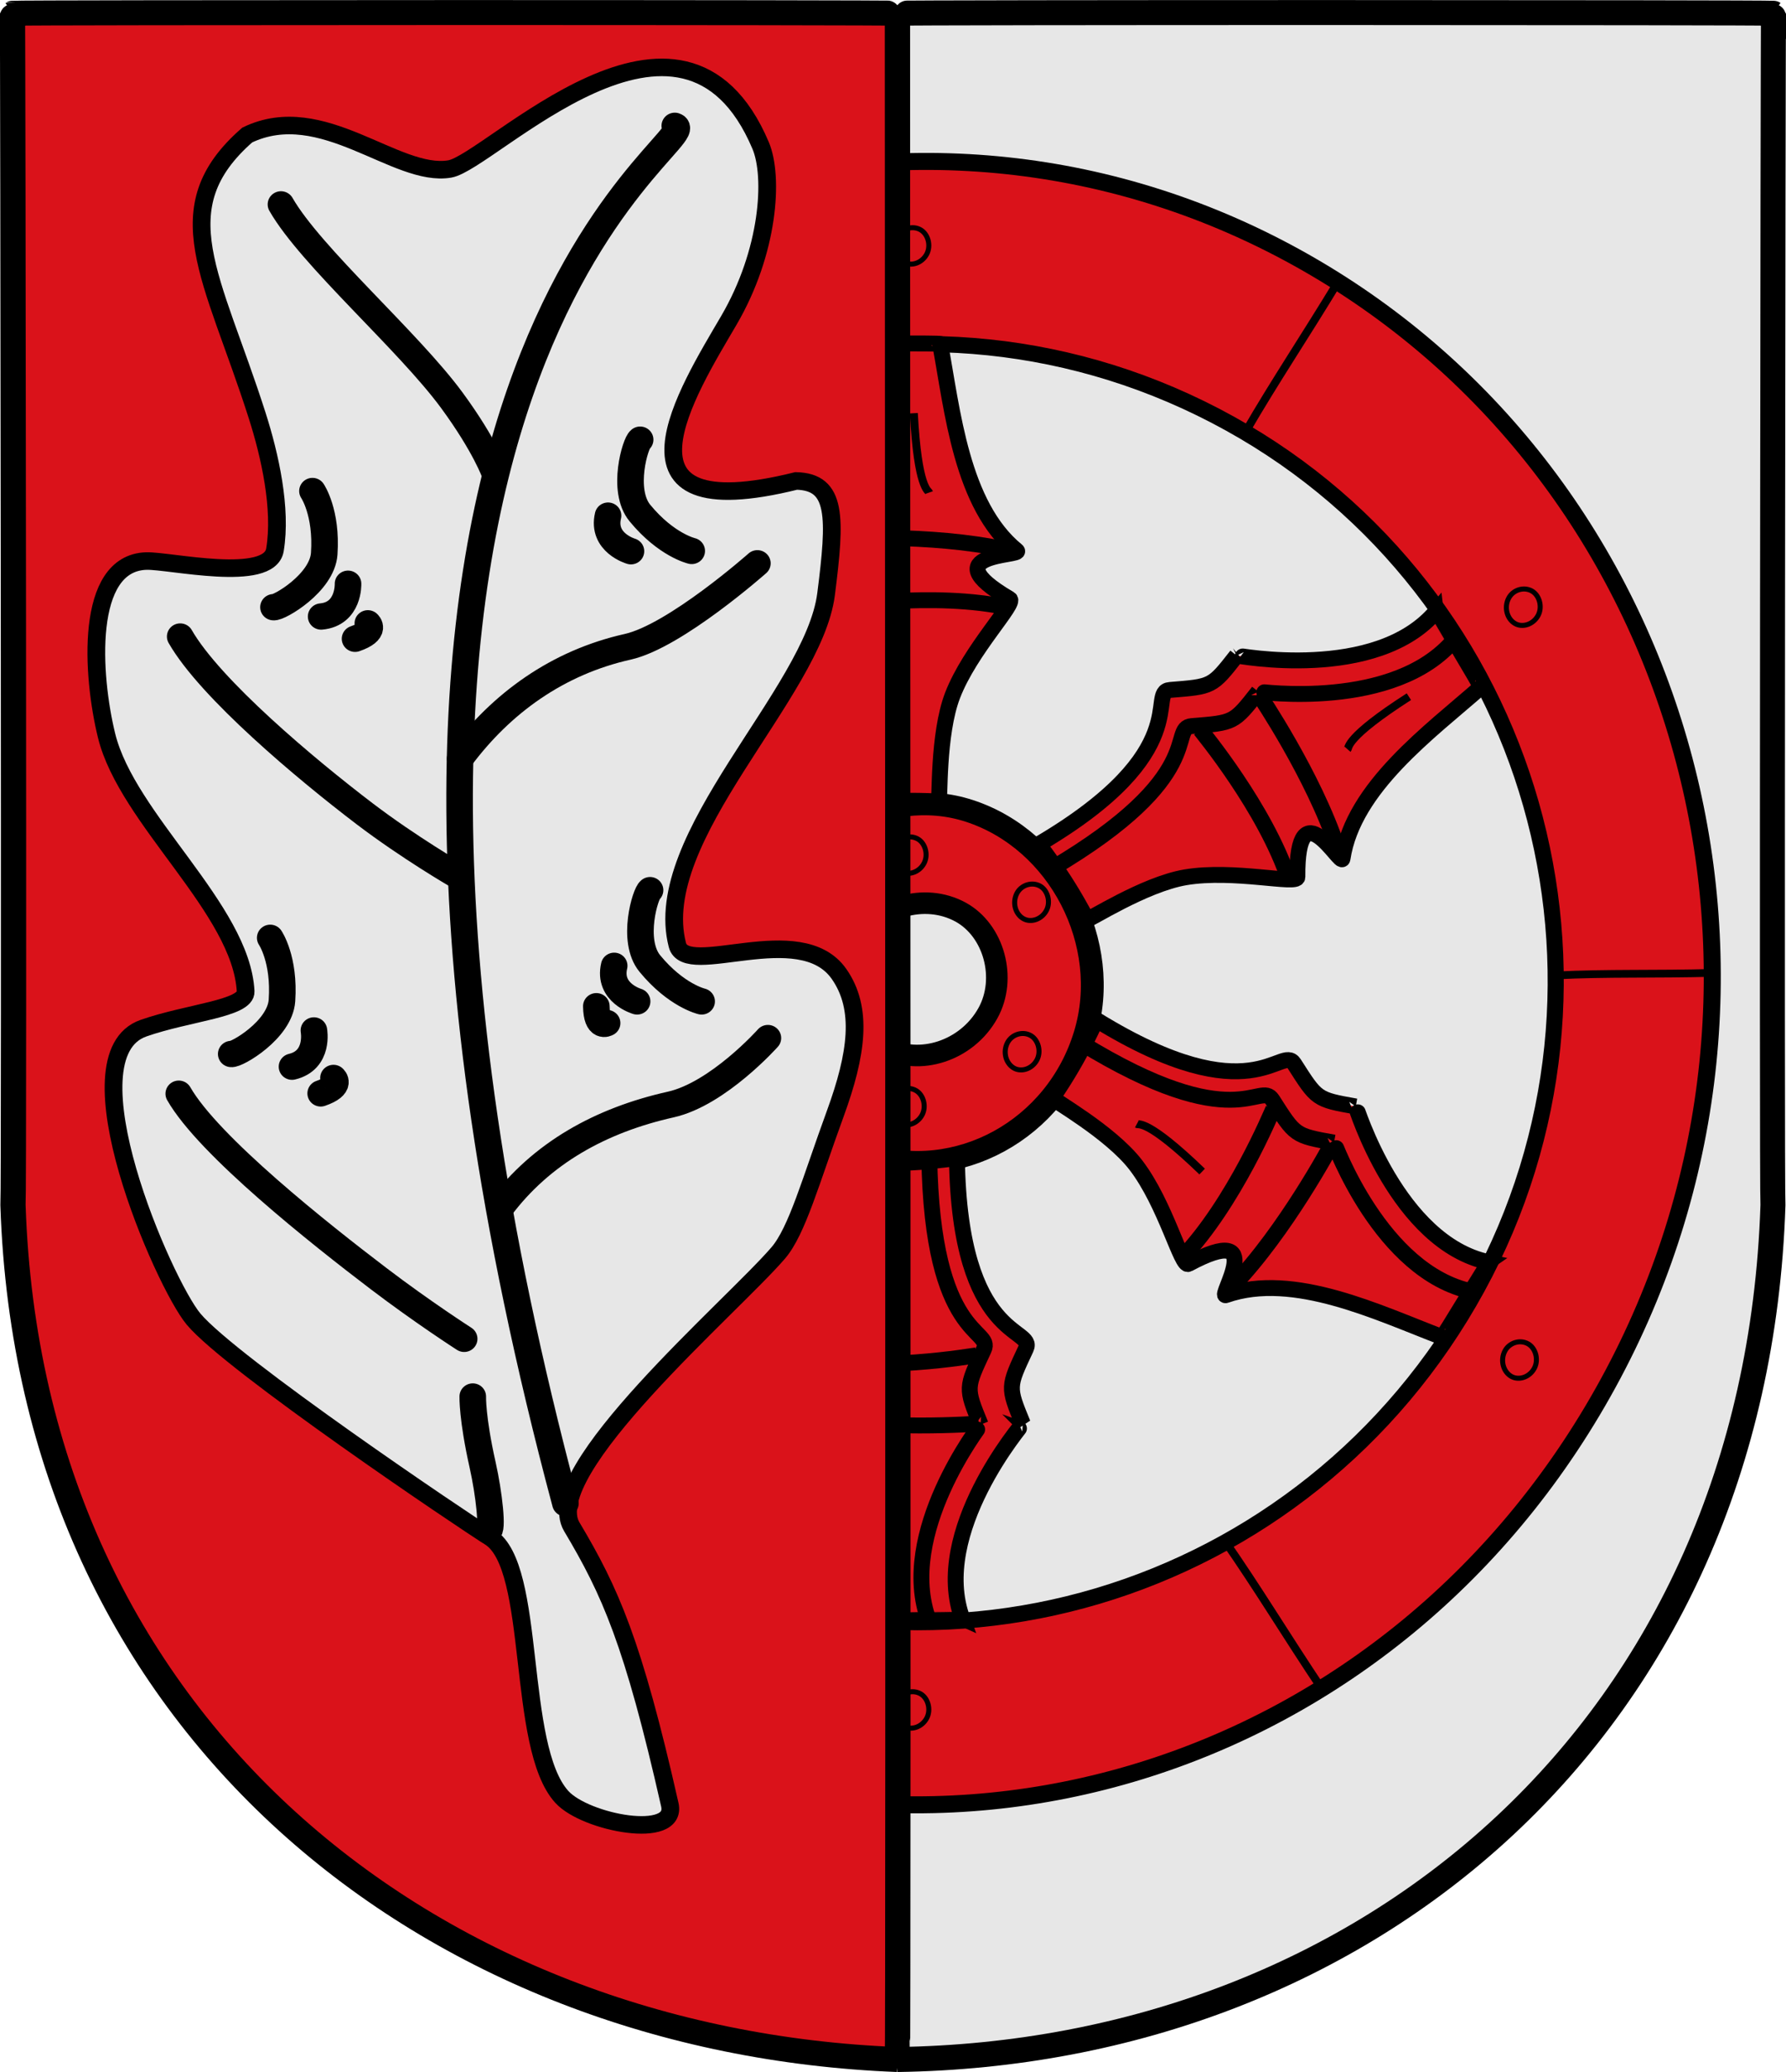<svg version="1.0" xmlns="http://www.w3.org/2000/svg" width="1349.037" height="1564.936" xml:space="preserve"><switch><g><g stroke="#000"><path fill="#E7E7E7" stroke-width="18.877" stroke-linecap="round" d="M677.746 10.02s-.847 1545.444 0 1545.432c354.92-5.059 648.396-250.939 661.429-644.949-.976-10.44.054-901.356.424-900.483-1.023-.688-661.853-.74-661.853 0z"/><path fill="#DA121A" stroke-width="12.848" d="M174.967 443.205C334.67 142.655 698.485 34.328 986.333 198.352c287.847 164.025 391.783 538.894 232.08 839.443-161.333 303.618-522.75 413.312-810.597 249.287S13.634 746.823 174.966 443.205"/><path fill="#E7E7E7" stroke-width="12.142" d="M278.108 508.996C404.976 277.07 695.736 190.798 928.827 319.821c230.663 127.68 313.82 420.924 186.952 652.851-128.517 234.94-419.276 321.21-649.938 193.53-233.092-129.022-316.25-422.268-187.733-657.206"/><path fill="#DA121A" stroke-width="17.254" d="M654.684 871.83c-62.796-20.5-102.676-98.45-80.914-171.262 20.402-68.259 95.646-108.625 158.442-88.124 68.028 22.21 107.908 100.16 87.507 168.42-21.762 72.81-97.006 113.175-165.035 90.966"/><path fill="#E7E7E7" stroke-width="16.284" d="M647.548 711.195c14.539-26.258 50.718-37.26 78.01-22.336 25.193 13.777 35.203 50.04 20.664 76.297-15.993 28.884-52.172 39.887-77.365 26.11-27.293-14.925-37.302-51.187-21.31-80.07"/><path fill="#DA121A" stroke-width="12" d="M934.078 495.078c-18.656 23.85-18.382 23.417-50.375 26.014-17.6 1.428 20.3 46.123-98.856 116.343-1.078.636 16.72 19.855 36.14 57.051.602 1.15 43.104-26.587 74.338-31.879 36.64-6.208 84.678 5.881 84.637-.139-.476-69.443 33.085-7.27 34.093-13.982 8.065-53.68 66.259-95.872 104.609-129.6.502-.442-33.707-57.239-33.727-57.375-45.091 53.898-150.926 33.431-150.86 33.567z"/><path fill="none" stroke-width="12" d="M1098.509 483.097c-45.091 53.897-148.068 39.145-148.001 39.281-18.656 23.85-18.382 23.417-50.375 26.013-17.6 1.428 13.158 37.552-106 107.771"/><path fill="none" stroke-width="12" d="M950.548 524.077c.972 1.428 41.729 61.838 59.715 116.344M906.878 551.43c.973 1.427 48.872 58.98 66.858 113.485"/><path fill="none" stroke-width="6" d="M1017.858 565.891c1.14-1.298-1.965-8.7 46.326-39.723"/><path fill="none" stroke-width="3.787" d="M768.13 674.64c3.285-6.285 11.46-8.919 17.629-5.347 5.694 3.297 7.956 11.976 4.67 18.26-3.614 6.912-11.79 9.545-17.483 6.248-6.17-3.573-8.431-12.25-4.816-19.162M760.986 787.495c3.286-6.284 11.462-8.917 17.63-5.345 5.693 3.297 7.955 11.975 4.67 18.26-3.614 6.912-11.79 9.545-17.483 6.248-6.168-3.572-8.431-12.25-4.817-19.163M674.263 828.996c3.285-6.284 11.46-8.918 17.629-5.346 5.693 3.297 7.956 11.976 4.67 18.26-3.614 6.912-11.79 9.546-17.483 6.248-6.17-3.57-8.431-12.25-4.816-19.162M675.69 639.025c3.286-6.284 11.462-8.917 17.63-5.346 5.693 3.298 7.956 11.976 4.67 18.26-3.614 6.913-11.79 9.546-17.483 6.25-6.168-3.573-8.43-12.25-4.817-19.164M1139.557 451.781c3.286-6.284 11.462-8.918 17.63-5.346 5.694 3.297 7.956 11.976 4.67 18.26-3.614 6.912-11.79 9.546-17.483 6.248-6.168-3.57-8.43-12.25-4.817-19.162M1136.7 1020.352c3.286-6.284 11.463-8.917 17.63-5.346 5.694 3.298 7.956 11.976 4.67 18.26-3.614 6.913-11.79 9.546-17.483 6.25-6.17-3.573-8.43-12.25-4.816-19.164M677.746 1284.64c3.285-6.285 11.462-8.919 17.63-5.347 5.693 3.297 7.955 11.976 4.669 18.26-3.614 6.912-11.79 9.545-17.483 6.248-6.17-3.573-8.43-12.25-4.816-19.162M677.746 178.924c3.285-6.284 11.462-8.917 17.63-5.345 5.693 3.297 7.955 11.975 4.669 18.26-3.614 6.912-11.79 9.545-17.483 6.248-6.17-3.572-8.43-12.25-4.816-19.163"/><path fill="none" stroke-width="6" d="M940.297 327.024c23.997-41.298 43.75-70.13 72.04-116.866"/><path fill="none" stroke-width="5.855" d="M1174.087 736.735c42.158-2.036 73.01-.729 121.257-2.002"/><path fill="none" stroke-width="6" d="M924.365 1162.635c27.239 39.234 44.986 69.343 75.333 114.771"/><g><path fill="#DA121A" stroke-width="12" d="M1024.07 835.665c-29.807-5.319-29.297-5.278-46.57-32.333-9.501-14.882-31.25 39.533-149.088-32.879-1.066-.656-9.716 24.07-33.49 58.646-.734 1.068 43.673 25.638 62.974 50.76 22.64 29.47 34.449 77.576 39.75 74.722 61.139-32.934 21.915 25.83 28.317 23.578 51.208-18.006 115.736 13.661 163.496 31.757.625.236 34.795-56.584 34.905-56.665-68.736-14.609-100.204-117.709-100.293-117.586z"/><path fill="none" stroke-width="12" d="M1111.645 975.35c-68.737-14.608-103.916-112.508-104.005-112.385-29.808-5.319-29.298-5.279-46.571-32.333-9.501-14.883-27.021 29.208-144.858-43.204"/><path fill="none" stroke-width="12" d="M1006.158 863.795c-.806 1.527-35.104 65.825-74.845 107.237M961.543 838.015c-.807 1.527-29.234 70.8-68.976 112.211"/><path fill="none" stroke-width="6" d="M858.697 848.912c1.526.811 8.014-3.918 49.337 35.916"/></g><g stroke-width="12"><path fill="#DA121A" d="M772.582 1075.212c-11.48-28.018-11.242-27.566 2.345-56.647 7.475-15.997-50.124-5.203-52.124-143.496-.02-1.252-25.53 4.694-67.46 3.148-1.297-.048 1.753 50.61-9.116 80.368-12.75 34.908-47.04 70.655-41.788 73.601 60.565 33.974-10.067 32.344-4.736 36.543 42.643 33.588 50.483 105.04 60.795 155.06.135.654 66.418-.94 66.546-.89-24.499-65.865 45.69-147.678 45.538-147.687z"/><path fill="none" d="M701.568 1224c-24.497-65.863 39.313-148.025 39.16-148.034-11.48-28.017-11.241-27.566 2.346-56.647 7.474-15.997-39.14-7.163-41.141-145.457"/><path fill="none" d="M739.233 1075.16c-1.721.138-74.387 5.634-130.647-5.73M737.095 1023.676c-1.723.137-75.443 13.254-131.703 1.89"/></g><g><g stroke-width="12"><path fill="#DA121A" d="M595.316 406.25c10.968 28.223 10.736 27.766-3.38 56.594-7.766 15.857 50.02 6.118 49.494 144.425-.005 1.253 25.612-4.226 67.508-1.914 1.294.071-.83-50.636 10.581-80.188 13.387-34.668 48.325-69.783 43.129-72.824-59.936-35.076 10.655-32.156 5.402-36.45-42.021-34.362-48.555-105.945-57.951-156.146-.123-.657-66.425-.273-66.55-.326 23.288 66.3-48.384 146.817-48.233 146.829z"/><path fill="none" d="M669.038 258.784c23.288 66.3-42.011 147.281-41.86 147.292 10.967 28.223 10.737 27.767-3.379 56.595-7.765 15.857 39.002 7.878 38.477 146.184"/><path fill="none" d="M628.659 406.91c1.723-.106 74.478-4.272 130.52 8.119M629.857 458.425c1.724-.106 75.672-11.872 131.715.518"/></g><path fill="none" stroke-width="6" d="M701.82 372c-.562-1.633-8.531-2.604-11.557-59.92"/></g><g><path fill="#DA121A" stroke-width="18.877" stroke-linecap="round" d="M362.168-133.352s.845 1545.465 0 1545.432c-347.779-13.63-648.395-250.939-661.429-644.949.975-10.44-.053-901.356-.424-900.483 1.022-.688 661.853-.741 661.853 0z" transform="matrix(1.01 0 0 1 312.072 143.372)"/><path fill="#E7E7E7" stroke-width="13.251" d="M286.439 219.86c-147.079 36.913-80.954-68.378-50.355-121.242 29.932-51.712 33.719-108.383 23.762-132.137-58.678-139.98-202.182 12.546-232.462 17.761-40.212 6.925-95.324-52.933-151.456-25.64-62.776 55.372-26.02 106.195 7.419 211.851 9.544 30.155 18.44 70.314 13.285 101.489-4.192 25.358-78.984 7.881-96.214 8.416-46.304 1.438-40.724 86.594-29.693 131.882 15.428 63.34 100.724 130.963 103.993 193.107.679 13.116-42.809 15.91-76.414 27.819-59.188 20.977 15.222 192.864 37.486 219.741 28.188 34.03 201.805 152.203 221.52 164.617 35.544 22.381 19.355 158.031 53.921 196.27 17.765 19.651 86.766 32.832 80.715 5.828-27.493-122.688-44.505-161.082-73.321-209.905-24.576-41.64 119.813-166.129 154.391-206.791 14.098-16.58 24.202-54.154 42.638-105.14 16.241-44.917 21.022-79.427 2.799-105.635-29.144-41.914-114.203 4.004-120.845-21.809-20.925-81.323 101.758-190.228 111.197-264.939 7.38-58.408 8.215-84.819-22.366-85.543z" transform="matrix(1.01 0 0 1 312.072 143.372)"/><path fill="none" stroke-width="19.877" stroke-linecap="round" d="M113.869 991.979c-226.742-857.128 108.524-1031.83 81.8-1040.322" transform="matrix(1.01 0 0 1 312.072 143.372)"/><path fill="none" stroke-width="19.877" stroke-linecap="round" d="M-98.864 10.998C-76.503 50.425-3.412 114.354 29.083 159.161c24.83 34.237 31.976 54.934 31.976 54.934M-174.212 337.373C-151.85 376.8-80.153 437.525-36.264 471.25c33.401 25.665 69.118 46.536 69.118 46.536M-175.293 682.661c22.362 39.426 105.487 105.866 149.377 139.591 33.401 25.665 64.067 45.526 64.067 45.526M64.88 769.457c30.933-42.002 75.483-66.805 127.774-78.634 35.452-8.02 72.638-50.188 72.638-50.188M35.177 429.457c30.933-42.002 73.044-72.519 125.335-84.348 35.452-8.02 96.925-63.046 96.925-63.046M56.136 1012.661c3.789.854.656-27.866-4.195-49.695-7.885-35.481-7.362-51.616-7.362-51.616M-136.056 652.653c3.79.855 36.435-18.099 37.948-40.408 2.115-31.196-8.79-47.332-8.79-47.332M-104.457 315.217c3.789.854 36.434-18.099 37.947-40.409 2.116-31.196-8.79-47.331-8.79-47.331M169.748 188.695c-3.352 1.962-14.275 38.095-.154 55.434 19.746 24.243 38.729 28.592 38.729 28.592M177.167 528.921c-3.352 1.962-14.275 38.095-.154 55.434 19.746 24.243 38.729 28.592 38.729 28.592M145.739 246.063c-4.782 20.533 17.147 26.883 17.147 26.883M150.339 586.063c-4.781 20.533 17.147 26.883 17.147 26.883M136.991 616.583c.27 17.503 8.056 12.741 8.056 12.741M-90.601 662.241c20.503-4.909 16.372-27.362 16.372-27.362M-68.811 322.25c20.993-1.936 20.107-24.748 20.107-24.748M-43.448 339.053c16.531-5.756 9.564-11.652 9.564-11.652M-69.15 682.411c16.531-5.756 9.564-11.651 9.564-11.651" transform="matrix(1.01 0 0 1 312.072 143.372)"/></g></g></g></switch></svg>